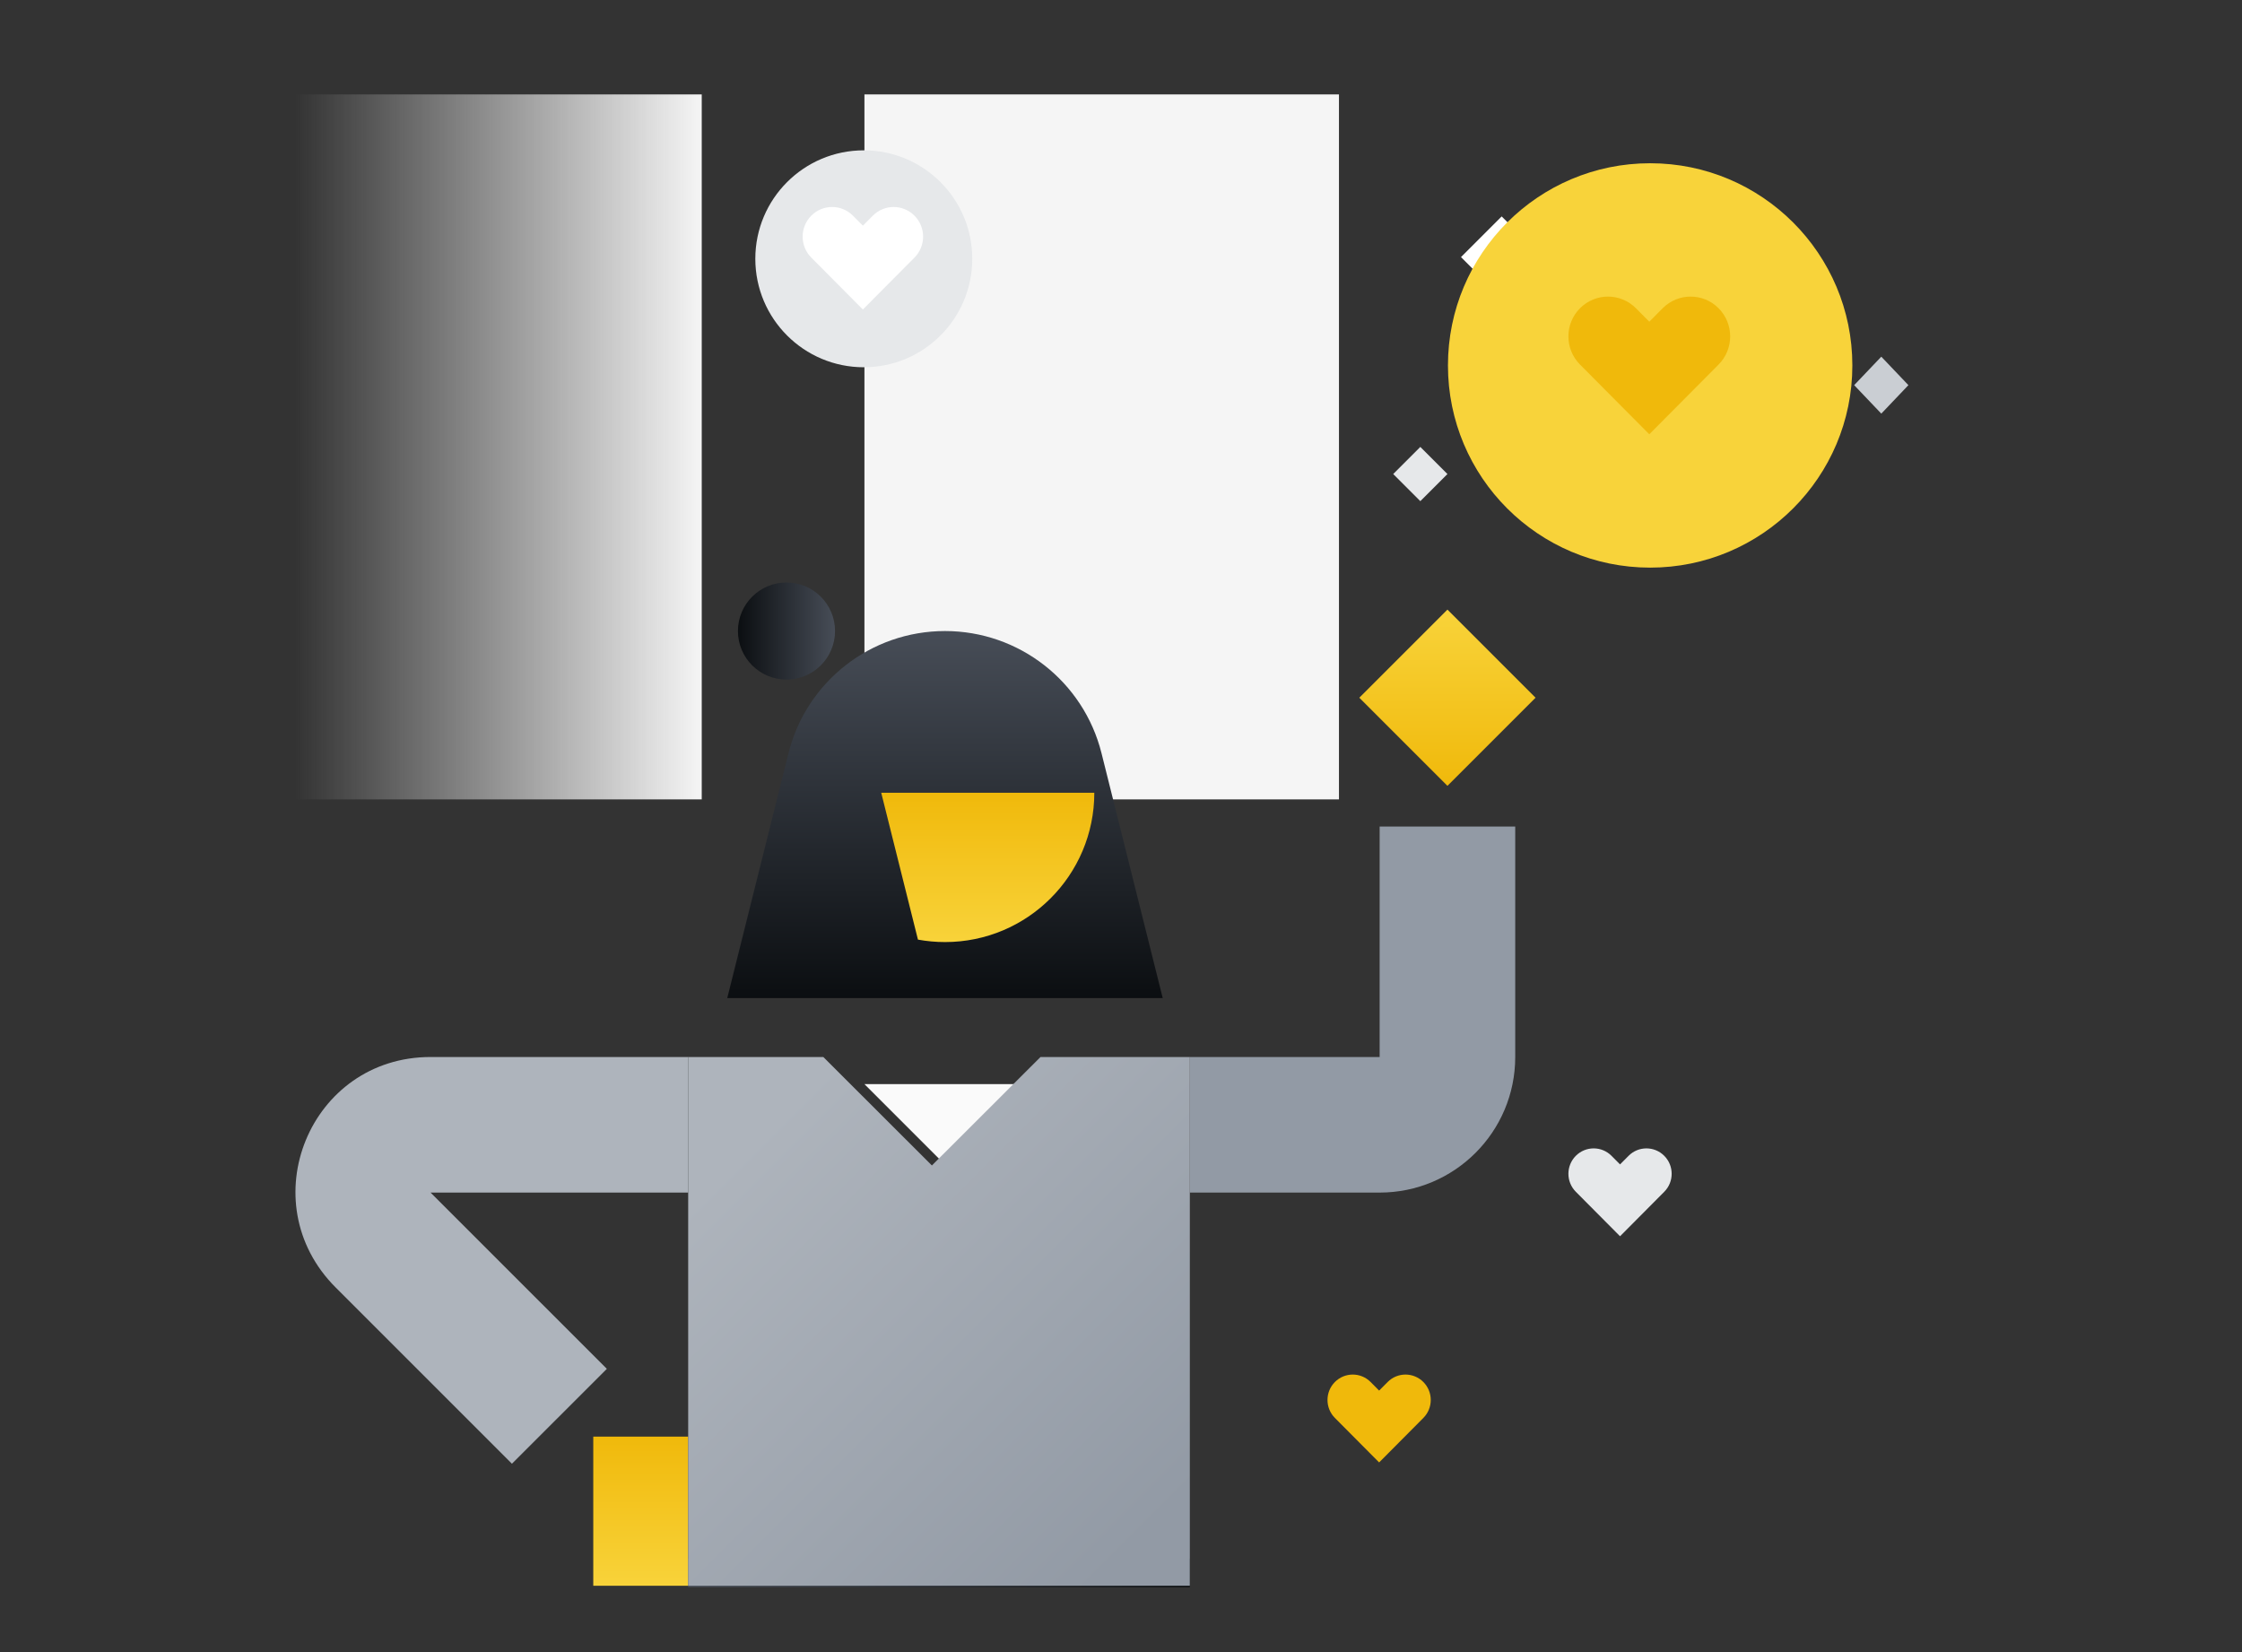 <svg width="380" height="280" viewBox="0 0 380 280" fill="none" xmlns="http://www.w3.org/2000/svg">
<rect x="0" y="0" width="380" height="280" fill="#333333" stroke="none"/>
<g clip-path="url(#clip0)">
<path d="M226.944 16H146.515V135.485H226.944V16Z" fill="#F5F5F5"/>
<path d="M118.939 16H50V135.485H118.939V16Z" fill="url(#paint0_linear)"/>
<path d="M171.793 209.015L146.515 183.739H197.071L171.793 209.015Z" fill="#FAFAFA"/>
<path d="M146.404 62.244C156.557 62.244 164.788 54.014 164.788 43.862C164.788 33.709 156.557 25.479 146.404 25.479C136.251 25.479 128.021 33.709 128.021 43.862C128.021 54.014 136.251 62.244 146.404 62.244Z" fill="#E6E8EA"/>
<path d="M247.627 43.573L254.521 36.68L261.415 43.573L254.521 50.467L247.627 43.573Z" fill="white"/>
<path d="M236.137 80.339L240.733 75.743L245.329 80.339L240.733 84.935L236.137 80.339Z" fill="#E6E8EA"/>
<path d="M123.265 169.153H197.072L186.699 127.661C183.655 115.489 172.717 106.949 160.168 106.949C147.62 106.949 136.681 115.489 133.639 127.661L123.265 169.153Z" fill="url(#paint1_linear)"/>
<path d="M155.585 159.248C157.072 159.52 158.604 159.663 160.17 159.663C174.146 159.663 185.476 148.334 185.476 134.359H149.362L155.585 159.248Z" fill="url(#paint2_linear)"/>
<path d="M133.303 115.175C137.847 115.175 141.531 111.492 141.531 106.948C141.531 102.404 137.847 98.721 133.303 98.721C128.759 98.721 125.075 102.404 125.075 106.948C125.075 111.492 128.759 115.175 133.303 115.175Z" fill="url(#paint3_linear)"/>
<path d="M116.642 264.162L201.667 264.162L201.667 300.926L116.642 300.926L116.642 264.162Z" fill="url(#paint4_linear)"/>
<path fill-rule="evenodd" clip-rule="evenodd" d="M116.642 179.143H72.98C52.507 179.143 42.418 203.73 56.894 218.206L86.768 248.077L102.854 231.993L72.98 202.121H116.642V179.143Z" fill="#AEB4BC"/>
<path d="M100.556 243.482V268.757H116.642V243.482H100.556Z" fill="url(#paint5_linear)"/>
<path fill-rule="evenodd" clip-rule="evenodd" d="M256.818 140.082L256.818 179.143C256.818 191.834 246.529 202.121 233.838 202.121H201.667V179.143H233.838L233.839 140.081L256.818 140.082Z" fill="#929AA5"/>
<path d="M201.666 179.143V268.756H116.641V179.143H139.543L157.95 197.525L176.357 179.143H201.666Z" fill="url(#paint6_linear)"/>
<path d="M230.393 118.251L245.33 133.187L260.266 118.25L245.33 103.316L230.393 118.251Z" fill="url(#paint7_linear)"/>
<path d="M305.458 61.761C305.458 47.47 293.871 35.884 279.579 35.884C265.286 35.884 253.699 47.47 253.699 61.761C253.699 76.053 265.286 87.638 279.579 87.638C293.871 87.638 305.458 76.053 305.458 61.761Z" fill="#F8D33A"/>
<g style="mix-blend-mode:soft-light">
<path style="mix-blend-mode:soft-light" d="M305.458 61.761C305.458 47.47 293.871 35.884 279.579 35.884C265.286 35.884 253.699 47.47 253.699 61.761C253.699 76.053 265.286 87.638 279.579 87.638C293.871 87.638 305.458 76.053 305.458 61.761Z" fill="url(#paint8_linear)"/>
</g>
<path d="M235.194 234.225L233.75 235.679L232.306 234.225C230.634 232.544 227.925 232.544 226.253 234.225C224.582 235.907 224.582 238.633 226.253 240.314L233.75 247.856L241.247 240.314C242.918 238.633 242.918 235.907 241.247 234.225C239.575 232.544 236.866 232.544 235.194 234.225Z" fill="#F0B90B"/>
<path d="M276.027 195.893L274.583 197.346L273.139 195.893C271.467 194.211 268.758 194.211 267.086 195.893C265.415 197.574 265.415 200.299 267.086 201.981L274.583 209.522L282.08 201.981C283.751 200.299 283.751 197.574 282.08 195.893C280.408 194.211 277.699 194.211 276.027 195.893Z" fill="#E6E8EA"/>
<path d="M313.958 61.935C313.958 43.009 298.614 27.667 279.687 27.667C260.76 27.667 245.416 43.009 245.416 61.935C245.416 80.861 260.76 96.203 279.687 96.203C298.614 96.203 313.958 80.861 313.958 61.935Z" fill="#F8D33A"/>
<path d="M281.805 52.244L279.541 54.521L277.278 52.244C274.66 49.609 270.414 49.61 267.796 52.244C265.177 54.878 265.177 59.149 267.796 61.783L279.541 73.6L291.287 61.783C293.905 59.149 293.905 54.878 291.287 52.244C288.668 49.609 284.423 49.609 281.805 52.244Z" fill="#F0B90B"/>
<path d="M147.935 36.553L146.25 38.249L144.565 36.553C142.615 34.592 139.454 34.592 137.504 36.553C135.555 38.515 135.555 41.695 137.504 43.656L146.25 52.455L154.996 43.657C156.946 41.695 156.946 38.515 154.996 36.553C153.047 34.592 149.885 34.592 147.935 36.553Z" fill="white"/>
</g>
<path d="M314.268 65.276L318.864 60.45L323.459 65.276L318.864 70.102L314.268 65.276Z" fill="#CACED3"/>
<defs>
<linearGradient id="paint0_linear" x1="118.939" y1="16" x2="50" y2="16" gradientUnits="userSpaceOnUse">
<stop stop-color="#F5F5F5"/>
<stop offset="1" stop-color="#F5F5F5" stop-opacity="0"/>
</linearGradient>
<linearGradient id="paint1_linear" x1="197.072" y1="106.949" x2="197.072" y2="169.153" gradientUnits="userSpaceOnUse">
<stop stop-color="#474D57"/>
<stop offset="1" stop-color="#0B0E11"/>
</linearGradient>
<linearGradient id="paint2_linear" x1="167.419" y1="134.359" x2="167.419" y2="159.663" gradientUnits="userSpaceOnUse">
<stop stop-color="#F0B90B"/>
<stop offset="1" stop-color="#F8D33A"/>
</linearGradient>
<linearGradient id="paint3_linear" x1="141.531" y1="115.176" x2="125.075" y2="115.176" gradientUnits="userSpaceOnUse">
<stop stop-color="#474D57"/>
<stop offset="1" stop-color="#0B0E11"/>
</linearGradient>
<linearGradient id="paint4_linear" x1="116.642" y1="300.926" x2="201.667" y2="300.926" gradientUnits="userSpaceOnUse">
<stop stop-color="#474D57"/>
<stop offset="1" stop-color="#0B0E11"/>
</linearGradient>
<linearGradient id="paint5_linear" x1="108.599" y1="243.482" x2="108.599" y2="268.757" gradientUnits="userSpaceOnUse">
<stop stop-color="#F0B90B"/>
<stop offset="1" stop-color="#F8D33A"/>
</linearGradient>
<linearGradient id="paint6_linear" x1="116.641" y1="204.419" x2="183.276" y2="271.06" gradientUnits="userSpaceOnUse">
<stop stop-color="#AEB4BC"/>
<stop offset="1" stop-color="#929AA5"/>
</linearGradient>
<linearGradient id="paint7_linear" x1="245.329" y1="133.187" x2="245.329" y2="103.316" gradientUnits="userSpaceOnUse">
<stop stop-color="#F0B90B"/>
<stop offset="1" stop-color="#F8D33A"/>
</linearGradient>
<linearGradient id="paint8_linear" x1="279.579" y1="87.638" x2="279.579" y2="35.884" gradientUnits="userSpaceOnUse">
<stop/>
<stop offset="1" stop-opacity="0"/>
</linearGradient>
<clipPath id="clip0">
<rect width="280" height="253" fill="white" transform="translate(50 16)"/>
</clipPath>
</defs>
</svg>
